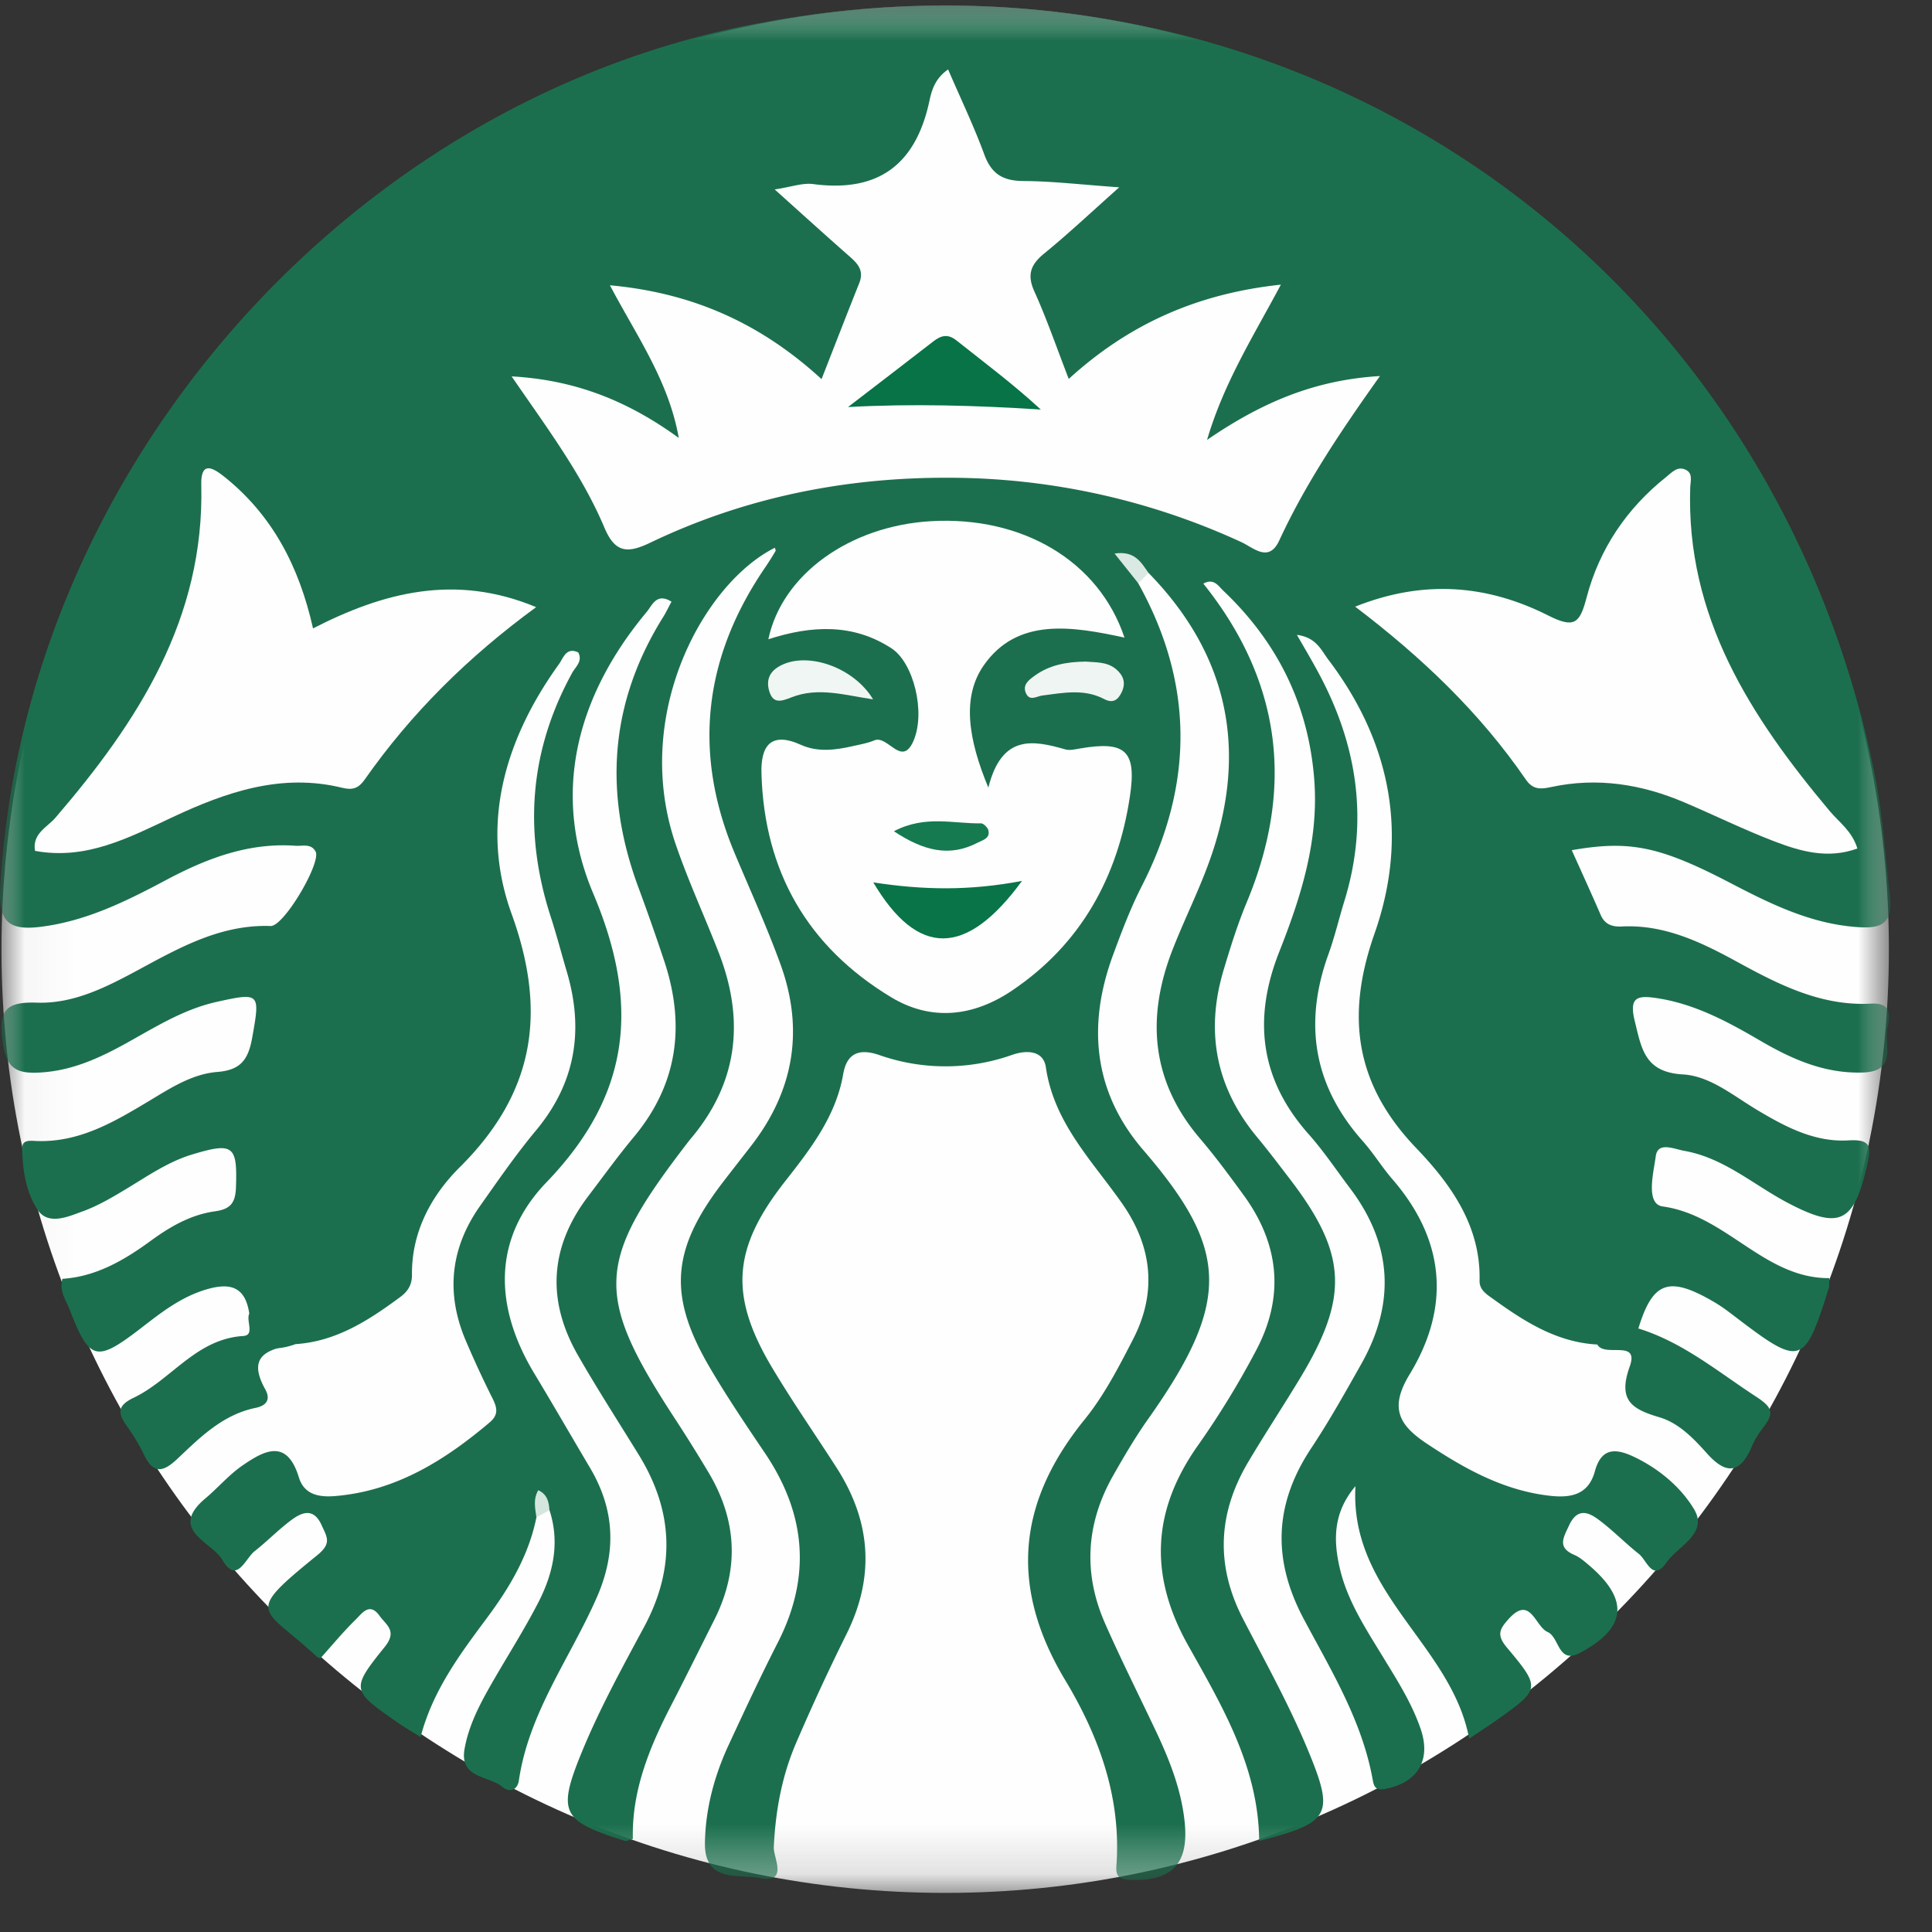 <svg xmlns="http://www.w3.org/2000/svg" xmlns:xlink="http://www.w3.org/1999/xlink" width="39" height="39" viewBox="0 0 39 39">
    <rect x="0" y="0" width="39" height="39" fill="#333333" stroke="none"/>
    <defs>
        <path id="a" d="M.03.79h38.1v38.099H.03z"/>
        <path id="c" d="M0 .79h38.16v37.838H0z"/>
    </defs>
    <g fill="none" fill-rule="evenodd">
        <g transform="translate(0 -.679)">
            <mask id="b" fill="#fff">
                <use xlink:href="#a"/>
            </mask>
            <path fill="#FEFEFE" d="M38.13 19.84c0 10.52-8.53 19.05-19.05 19.05C8.56 38.89.03 30.36.03 19.84.03 9.319 8.56.79 19.08.79c10.52 0 19.05 8.529 19.05 19.05" mask="url(#b)"/>
        </g>
        <g transform="translate(0 -.679)">
            <mask id="d" fill="#fff">
                <use xlink:href="#c"/>
            </mask>
            <path fill="#1C6F4E" d="M32.244 27.82c-.824-.044-1.483-.471-2.123-.934-.12-.085-.258-.175-.254-.354.027-1.109-.585-1.953-1.28-2.679-1.237-1.291-1.423-2.669-.842-4.324.696-1.976.342-3.855-.932-5.536-.143-.189-.241-.448-.633-.498.162.281.296.507.42.737.8 1.471 1.038 3.007.54 4.629-.112.363-.198.734-.328 1.092-.498 1.389-.297 2.64.692 3.755.22.246.392.532.608.78 1.064 1.233 1.17 2.577.342 3.936-.414.681-.212 1.025.353 1.4.77.511 1.56.95 2.497 1.051.42.045.764-.03.891-.497.135-.494.438-.462.812-.28.495.24.925.607 1.188 1.043.298.492-.322.745-.557 1.082-.276.396-.395-.049-.553-.174-.278-.22-.525-.477-.808-.688-.214-.161-.435-.248-.602.108-.115.249-.248.449.11.6.112.049.211.139.307.22.802.69.74 1.257-.2 1.756-.445.235-.41-.316-.651-.422-.258-.112-.345-.768-.801-.247-.165.187-.234.307-.024.557.695.828.677.843-.21 1.473-.144.103-.294.198-.549.37-.355-1.898-2.419-2.933-2.295-5.097-.45.53-.45 1.085-.316 1.659.152.654.518 1.208.861 1.772.29.476.593.945.774 1.479.21.624-.065 1.073-.71 1.2-.236.046-.24-.076-.27-.231-.221-1.17-.838-2.174-1.384-3.2-.637-1.197-.596-2.317.15-3.443.365-.549.687-1.126 1.011-1.7.695-1.232.63-2.42-.23-3.555-.275-.365-.53-.748-.833-1.088-.982-1.107-1.127-2.329-.591-3.681.439-1.112.8-2.246.706-3.473-.116-1.514-.743-2.776-1.836-3.815-.099-.093-.191-.261-.403-.143 1.58 1.974 1.843 4.126.87 6.448-.184.443-.327.905-.465 1.366-.366 1.235-.15 2.357.677 3.356.227.273.44.556.657.839 1.162 1.515 1.21 2.379.215 4.029-.341.564-.704 1.115-1.042 1.683-.62 1.039-.672 2.097-.107 3.185.467.9.962 1.792 1.342 2.727.503 1.233.385 1.385-1.02 1.749-.012-1.489-.745-2.72-1.435-3.951-.798-1.422-.727-2.738.215-4.057a17.36 17.36 0 0 0 1.15-1.88c.583-1.089.484-2.15-.243-3.149-.284-.389-.57-.779-.883-1.145-.976-1.146-1.086-2.418-.564-3.78.255-.661.583-1.297.808-1.968.721-2.141.307-4.042-1.282-5.669-.291-.144-.28.003-.206.212 1.126 2.024 1.12 4.055.072 6.108-.23.45-.41.928-.585 1.403-.521 1.42-.389 2.765.615 3.93 1.716 1.993 1.785 3.036.112 5.406-.265.372-.497.768-.722 1.164-.55.97-.61 1.978-.157 2.997.327.741.693 1.466 1.039 2.2.27.576.499 1.167.563 1.806.085.85-.27 1.194-1.123 1.156-.282-.013-.265-.16-.252-.342.085-1.349-.366-2.572-1.035-3.684-1.13-1.88-.975-3.586.389-5.265.394-.486.691-1.062.98-1.624.486-.942.384-1.868-.218-2.731-.606-.867-1.379-1.628-1.544-2.756-.048-.329-.368-.358-.678-.251a4.03 4.03 0 0 1-2.689.003c-.388-.132-.649-.049-.724.387-.15.861-.667 1.519-1.186 2.181-1.054 1.349-1.117 2.3-.234 3.769.404.674.853 1.321 1.279 1.983.704 1.091.79 2.214.198 3.39a43.33 43.33 0 0 0-.99 2.138c-.3.68-.433 1.398-.468 2.143-.01.216.304.736-.285.623-.421-.081-1.121.105-1.105-.715.013-.696.192-1.354.483-1.98.32-.69.642-1.38.988-2.058.677-1.325.57-2.587-.251-3.812-.383-.568-.768-1.136-1.114-1.726-.853-1.448-.788-2.377.226-3.714.2-.262.404-.52.606-.782.86-1.112 1.066-2.34.587-3.658-.277-.762-.614-1.5-.928-2.249-.853-2.04-.616-3.962.628-5.775.07-.104.137-.21.2-.318.009-.013-.009-.043-.013-.066-1.436.717-2.898 3.375-2.002 5.987.254.742.585 1.458.87 2.19.53 1.368.387 2.635-.583 3.772l-.047.06c-1.866 2.424-1.89 3.075-.227 5.616.221.339.435.683.644 1.032.58.968.634 1.96.127 2.975-.296.588-.588 1.18-.891 1.766-.432.84-.782 1.706-.758 2.667-.073.018-.127.05-.165.038-1.268-.404-1.372-.561-.858-1.81.356-.864.81-1.69 1.254-2.516.634-1.183.588-2.33-.11-3.464-.412-.67-.839-1.33-1.23-2.013-.632-1.104-.572-2.18.202-3.202.307-.404.604-.816.928-1.205.876-1.053 1.038-2.227.628-3.503a46.525 46.525 0 0 0-.553-1.577c-.685-1.881-.56-3.684.507-5.4.065-.101.116-.213.177-.324-.304-.19-.392.078-.5.206-1.414 1.693-1.933 3.663-1.08 5.684.945 2.235.76 4.06-.942 5.828-1.097 1.141-1.06 2.515-.247 3.862.38.63.747 1.267 1.122 1.9.505.85.54 1.706.14 2.618-.537 1.225-1.372 2.323-1.573 3.692-.031.216-.201.246-.33.137-.277-.233-.875-.168-.767-.771.09-.507.336-.953.59-1.393.305-.527.633-1.043.91-1.584.293-.578.425-1.193.214-1.84-.2-.156-.188.075-.264.145-.153.765-.54 1.415-.998 2.03-.545.733-1.094 1.464-1.34 2.404-.18-.114-.333-.201-.476-.301-.916-.639-.94-.66-.247-1.519.261-.325.025-.443-.106-.628-.203-.283-.356-.044-.484.08-.25.246-.475.518-.71.78-.029-.014-.056-.02-.074-.036-1.099-1.025-1.492-.827.011-2.046.294-.24.199-.361.091-.6-.155-.35-.381-.28-.6-.12-.264.193-.494.433-.753.637-.194.15-.361.683-.656.173-.209-.36-1.104-.6-.334-1.242.25-.211.469-.47.738-.656.44-.303.9-.559 1.143.237.109.357.418.404.743.376 1.221-.105 2.198-.717 3.105-1.483.21-.175.14-.332.04-.53a20.66 20.66 0 0 1-.51-1.103c-.417-.964-.325-1.882.28-2.74.366-.518.727-1.042 1.133-1.529.801-.964.966-2.034.614-3.212-.107-.363-.203-.732-.32-1.093-.553-1.705-.436-3.347.433-4.928.065-.12.216-.23.122-.411-.246-.115-.302.116-.39.237-1.102 1.53-1.6 3.257-.958 5.034.725 2 .465 3.62-1.042 5.119-.572.567-.977 1.305-.967 2.174.002.203-.085.336-.235.447-.636.47-1.291.898-2.115.952-.586.21-.918.032-.934-.618-.08-.528-.366-.632-.86-.488-.506.148-.9.454-1.301.764-.933.72-1.058.692-1.47-.368-.07-.182-.21-.356-.141-.608.673-.044 1.237-.369 1.775-.762.391-.286.811-.532 1.3-.6.303-.043.416-.154.428-.48.03-.846-.049-.921-.885-.668-.467.141-.867.414-1.278.664-.303.183-.612.37-.942.488-.293.107-.69.284-.902-.04-.23-.353-.304-.803-.309-1.238-.002-.182.175-.15.29-.146.86.032 1.56-.382 2.26-.801.435-.261.875-.552 1.388-.593.469-.037.626-.243.706-.692.16-.9.164-.918-.72-.722-.631.141-1.174.47-1.726.78-.577.325-1.163.611-1.849.646-.442.022-.659-.065-.736-.584-.093-.627.006-.853.688-.827.75.026 1.423-.326 2.075-.678.827-.447 1.648-.903 2.639-.869.27.01 1.025-1.279.909-1.502-.09-.17-.266-.108-.405-.118-.949-.068-1.795.256-2.612.691-.808.43-1.62.835-2.551.947-.627.075-.837-.112-.799-.778.472-8.44 7.009-15.906 15.326-17.469 10.59-1.991 20.394 4.623 22.517 15.19.16.797.21 1.608.303 2.415.07.62-.21.68-.692.643-.91-.072-1.703-.458-2.494-.87-1.454-.76-2.057-.885-3.236-.68.2.444.397.877.586 1.311.087.197.24.239.432.229.878-.041 1.626.333 2.365.738.829.453 1.673.872 2.654.82.426-.024.388.245.336.49-.071.34.206.874-.491.9-.774.027-1.437-.268-2.078-.643-.66-.385-1.326-.746-2.098-.86-.38-.056-.554-.02-.434.465.138.564.202 1.033.973 1.077.544.03 1.017.43 1.495.716.572.341 1.163.657 1.85.615.493-.03.448.17.364.536-.262 1.126-.55 1.274-1.59.727-.692-.363-1.294-.912-2.095-1.052-.202-.036-.533-.192-.573.108-.046.337-.21.965.14 1.015 1.287.179 2.047 1.455 3.364 1.447-.006.109 0 .16-.014.208-.489 1.56-.56 1.583-1.869.585-.141-.108-.283-.217-.437-.307-.917-.538-1.244-.424-1.535.53-.125.494-.477.41-.829.324" mask="url(#d)"/>
        </g>
        <path fill="#1C6F4E" d="M5.032 26.515c.13.48.428.705.934.619-.51.096-1.008.199-.612.91.116.209.022.332-.195.376-.656.135-1.11.585-1.569 1.02-.274.26-.486.343-.682-.072a3.681 3.681 0 0 0-.35-.585c-.182-.254-.194-.407.137-.566.763-.363 1.261-1.188 2.214-1.248.241-.015.054-.305.123-.454M32.244 27.141c.324.016.62-.046.829-.324.898.278 1.605.873 2.374 1.375.324.211.374.325.16.605-.092.12-.18.248-.237.386-.226.541-.502.616-.912.157-.268-.3-.567-.613-.956-.729-.554-.164-.85-.336-.605-1.023.203-.564-.505-.177-.653-.447"/>
        <path fill="#DAE9E3" d="M22.979 11.776c-.147-.184-.294-.367-.48-.602.41-.062.537.181.685.39l-.205.212"/>
        <path fill="#D5E6DF" d="M10.828 30.63c-.024-.181-.07-.364.038-.548.18.082.216.236.225.404l-.263.144"/>
        <path fill="#FEFEFE" d="M10.328 7.598c1.295.072 2.348.498 3.374 1.242-.205-1.154-.842-2.044-1.39-3.081 1.677.153 3.046.771 4.272 1.894.266-.679.51-1.31.762-1.94.11-.279-.063-.419-.238-.573-.47-.414-.934-.834-1.47-1.316.336-.05.565-.137.778-.108 1.325.175 2.076-.403 2.348-1.69.044-.206.115-.446.375-.624.249.58.518 1.138.73 1.716.145.395.378.534.791.536.58.003 1.159.073 1.933.127-.585.521-1.033.943-1.507 1.33-.276.223-.362.428-.206.772.249.55.446 1.125.694 1.766 1.202-1.096 2.576-1.721 4.282-1.903-.557 1.047-1.148 1.973-1.49 3.134 1.086-.744 2.153-1.21 3.49-1.289-.797 1.121-1.5 2.168-2.032 3.318-.21.458-.52.148-.764.035a14.143 14.143 0 0 0-5.896-1.3c-2.105-.01-4.134.398-6.04 1.312-.454.217-.707.21-.924-.307-.453-1.073-1.156-2.008-1.872-3.051"/>
        <path fill="#FEFEFE" d="M15.51 12.904c.278-1.313 1.647-2.287 3.279-2.383 1.844-.108 3.393.8 3.91 2.35-1.051-.228-2.161-.414-2.84.559-.447.64-.316 1.489.092 2.469.27-1.077.897-.96 1.555-.771.092.026.202-.004.302-.02.91-.155 1.141.045 1 .974-.246 1.628-.989 2.977-2.376 3.912-.775.524-1.626.63-2.444.136-1.689-1.02-2.563-2.546-2.617-4.522-.015-.54.181-.85.794-.574.338.154.696.108 1.047.028.148-.033.3-.059.438-.117.272-.112.552.55.787.017.256-.582.003-1.583-.436-1.871-.78-.512-1.623-.467-2.49-.187M27.356 12.246c1.398-.558 2.68-.435 3.9.18.528.266.635.156.772-.366.257-.977.809-1.798 1.608-2.433.113-.09.229-.23.4-.14.139.074.089.223.084.34-.092 2.626 1.221 4.644 2.814 6.544.19.227.452.404.56.757-.597.218-1.15.058-1.684-.147-.613-.235-1.206-.528-1.812-.785-.861-.367-1.756-.508-2.679-.31-.225.05-.377.055-.518-.15-.925-1.346-2.09-2.461-3.445-3.49M10.823 12.256c-1.38 1.009-2.525 2.146-3.463 3.483-.116.165-.233.217-.446.165-1.231-.304-2.348.083-3.444.598-.869.407-1.73.865-2.763.674-.06-.348.246-.476.411-.668 1.668-1.94 3.012-4.02 2.945-6.72-.012-.475.22-.36.458-.17.974.776 1.516 1.812 1.798 3.067 1.427-.732 2.875-1.108 4.504-.429"/>
        <path fill="#EEF5F2" d="M21.916 13.355c.19.018.424-.003.611.151.15.126.206.28.116.466-.073.155-.174.234-.353.14-.404-.213-.827-.126-1.25-.072-.111.014-.25.12-.327-.04-.084-.177.059-.277.178-.363.295-.213.636-.277 1.025-.282"/>
        <path fill="#F0F6F3" d="M17.624 14.117c-.557-.08-1.102-.254-1.642-.042-.22.087-.384.14-.46-.145-.057-.225.026-.385.234-.494.552-.29 1.483.038 1.868.681"/>
        <path fill="#077346" d="M17.118 8.217c.575-.441 1.15-.882 1.722-1.325.153-.117.288-.162.467-.02.567.45 1.147.883 1.703 1.395-1.3-.082-2.578-.122-3.892-.05"/>
        <path fill="#097448" d="M20.632 17.781c-1.133 1.55-2.11 1.537-3.004.031.997.154 1.936.174 3.004-.03"/>
        <path fill="#157A4F" d="M18.044 16.78c.638-.334 1.209-.148 1.758-.16.05-.001.136.084.15.142.038.163-.113.195-.217.249-.572.296-1.088.166-1.691-.231"/>
    </g>
</svg>
